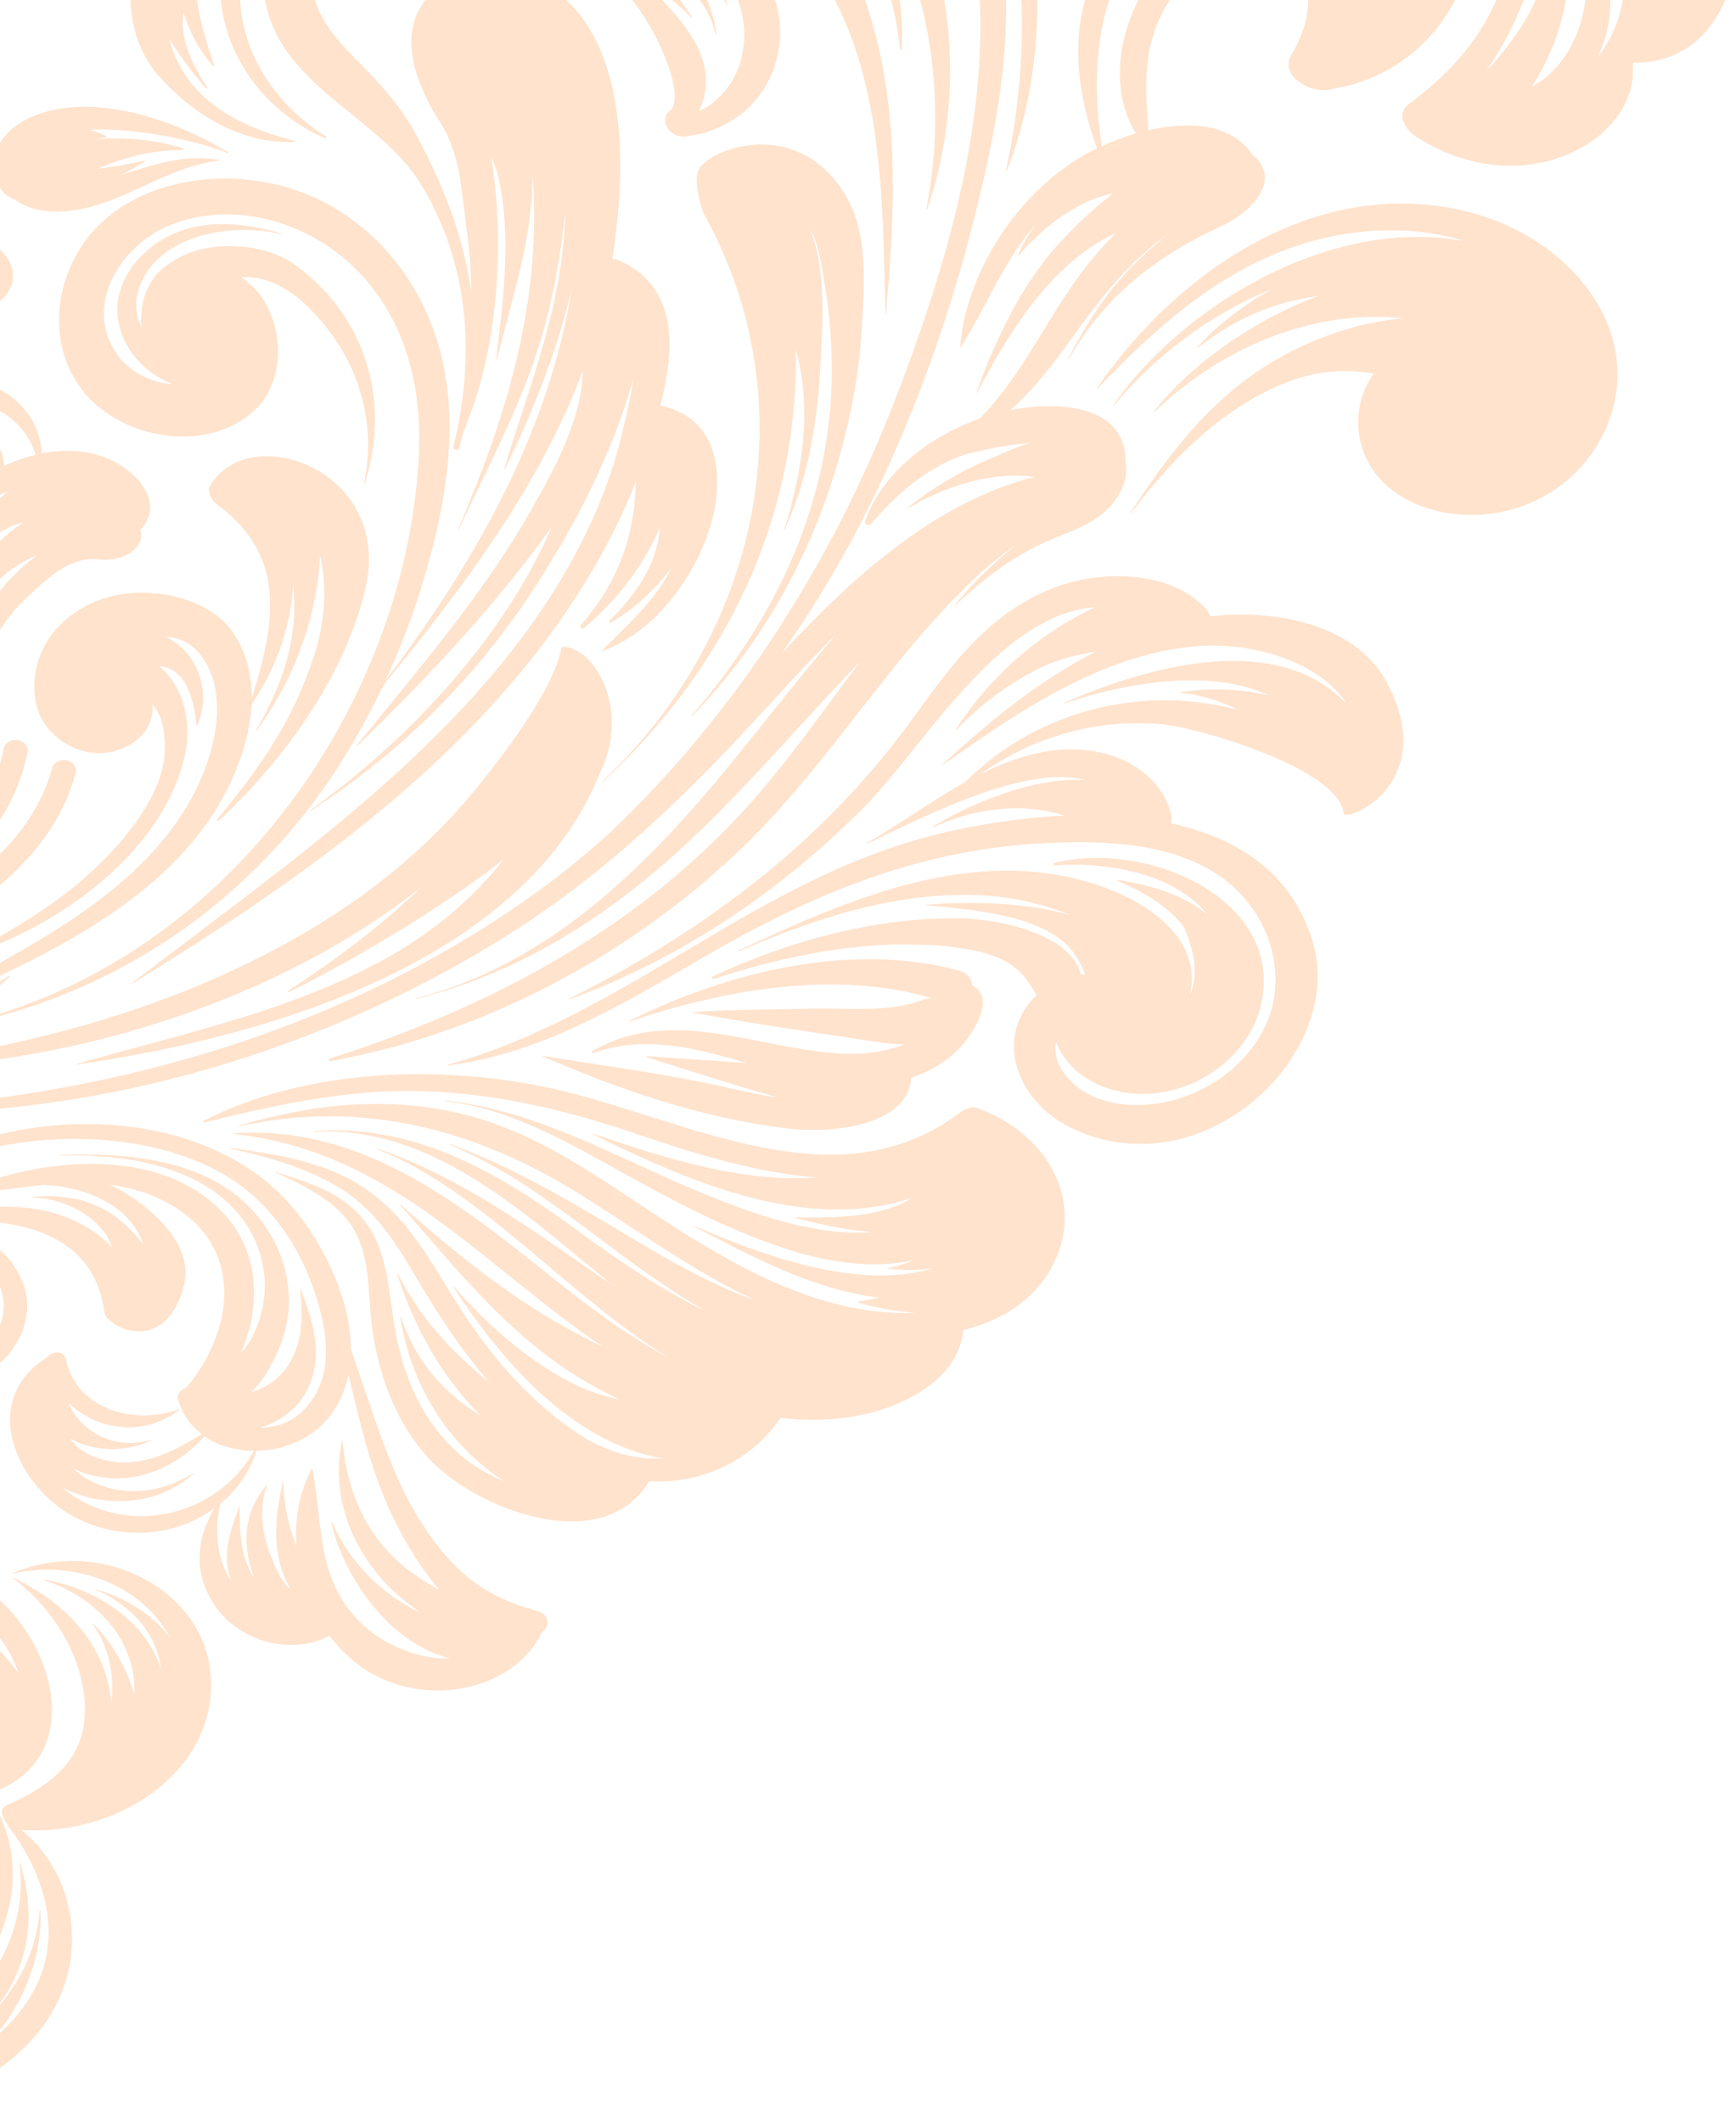 <svg xmlns="http://www.w3.org/2000/svg" width="135" height="165" viewBox="0 0 135 165" fill="none">
  <g clip-path="url(#clip0_807_63768)">
    <path d="M-0.976 123.595C1.419 120.635 -1.302 115.66 -3.395 113.15C-7.351 108.397 -14.298 104.572 -14.524 98.086C-14.524 98.053 -14.586 98.053 -14.586 98.086C-14.705 102.339 -12.442 105.593 -9.433 108.753C-7.37 110.918 -5.063 112.973 -3.596 115.516C-3.145 116.293 -2.769 117.12 -2.505 117.975C-4.862 114.338 -10.969 111.812 -12.191 107.792C-12.198 107.764 -12.26 107.77 -12.254 107.798C-11.872 110.368 -10.499 112.367 -8.894 114.499C-8.041 115.638 -7.057 116.709 -6.292 117.892C-6.192 118.053 -6.091 118.214 -6.004 118.375C-8.279 116.97 -10.235 115.044 -11.182 112.789C-11.194 112.756 -11.251 112.767 -11.245 112.806C-10.843 114.172 -10.317 115.427 -9.621 116.559C-9.79 116.371 -9.966 116.176 -10.123 115.982C-13.502 111.873 -14.154 106.226 -14.668 101.307C-14.668 101.273 -14.73 101.268 -14.73 101.307C-14.994 108.07 -14.379 114.416 -8.862 119.563C-5.947 122.284 -2.248 124.366 0.109 127.542C0.667 128.298 1.125 129.192 1.438 130.124C-0.154 127.853 -2.825 125.832 -4.75 124.489C-4.781 124.466 -4.825 124.5 -4.794 124.527C-2.148 126.993 -0.336 129.314 -0.142 132.073C-0.618 131.102 -1.239 130.18 -1.797 129.419C-4.361 125.921 -8.267 123.417 -10.818 119.913C-10.843 119.885 -10.887 119.913 -10.875 119.941C-9.251 122.989 -7.019 125.666 -5.126 128.575C-4.718 129.203 -4.336 129.841 -3.991 130.496C-4.254 130.185 -4.511 129.886 -4.737 129.602C-6.254 127.687 -7.934 125.899 -9.59 124.078C-9.615 124.055 -9.659 124.083 -9.64 124.111C-8.242 126.06 -7.063 128.142 -5.985 130.247C-5.884 130.435 -5.79 130.641 -5.696 130.857C-7.132 128.942 -8.649 127.065 -9.796 125.016C-12.354 120.424 -13.683 115.493 -14.511 110.452C-14.511 110.418 -14.574 110.429 -14.574 110.457C-14.605 111.49 -14.58 112.517 -14.505 113.533C-14.524 113.522 -14.555 113.533 -14.549 113.556C-14.517 113.683 -14.492 113.811 -14.467 113.939C-14.285 115.999 -13.884 118.02 -13.295 119.997C-12.724 123.578 -12.348 127.193 -12.172 130.796C-11.947 135.477 -11.119 141.341 -15 145.061V154.267C-13.094 154.345 -11.357 152.973 -8.48 150.347C-6.819 148.831 -5.138 147.293 -3.897 145.477C-2.668 143.678 -1.935 141.729 -1.853 139.741C-1.74 139.741 -1.621 139.736 -1.49 139.697C6.309 137.576 4.767 129.336 0.554 124.999C0.071 124.505 -0.436 124.039 -0.969 123.589L-0.976 123.595ZM-6.574 145.133C-6.724 145.327 -6.881 145.516 -7.044 145.705C-6.599 144.955 -6.223 144.2 -5.922 143.539C-4.75 141.002 -4.919 138.448 -6.198 135.977C-6.21 135.949 -6.261 135.971 -6.254 135.999C-5.709 137.942 -6.066 139.864 -6.887 141.657C-5.891 137.92 -6.762 134.183 -10.016 131.485C-10.047 131.457 -10.085 131.496 -10.06 131.524C-8.06 133.795 -7.884 136.343 -8.555 138.836C-8.467 137.415 -8.806 135.977 -9.847 134.505C-9.865 134.478 -9.916 134.494 -9.903 134.528C-9.364 136.327 -9.596 137.981 -10.21 139.564C-9.953 137.365 -10.11 135.077 -10.279 132.917C-10.492 130.263 -10.875 127.637 -11.389 125.033C-10.21 127.565 -8.762 130.013 -7.101 132.362C-5.935 134.011 -4.662 135.716 -4.242 137.659C-3.665 140.341 -4.894 142.962 -6.58 145.139L-6.574 145.133ZM-2.8 135.077C-2.8 135.077 -2.756 135.083 -2.737 135.094C-2.737 135.122 -2.737 135.155 -2.731 135.183C-2.756 135.149 -2.775 135.111 -2.8 135.077Z" fill="#FFDCC0" fill-opacity="0.8"/>
    <path d="M1.012 122.312C0.98 122.323 1.005 122.367 1.037 122.362C6.121 121.235 11.212 123.511 13.205 127.326C11.895 125.599 9.864 124.322 7.481 123.589C7.45 123.578 7.425 123.628 7.456 123.639C10.278 124.849 12.24 127.159 12.516 129.775C11.375 126.199 7.663 123.584 3.457 122.845C3.413 122.839 3.4 122.884 3.438 122.901C7.77 124.294 10.679 127.848 10.434 131.812C9.908 129.741 8.666 127.715 7.281 126.293C7.256 126.271 7.212 126.299 7.231 126.326C8.541 128.237 8.898 130.274 8.66 132.395C8.271 128.159 5.406 124.783 1.055 122.712C1.024 122.695 0.986 122.734 1.018 122.756C4.052 125.011 6.121 128.392 6.535 131.818C7.049 136.099 4.773 138.531 0.541 140.386C-0.224 140.719 0.259 141.407 0.767 142.19C3.758 146.194 5.043 151.219 2.165 155.594C1.407 156.743 0.472 157.743 -0.587 158.609C1.908 155.744 3.306 152.074 3.143 148.531C3.143 148.498 3.08 148.498 3.08 148.531C2.886 151.457 1.576 154.328 -0.625 156.571C2.29 153.195 2.83 148.964 1.582 144.916C1.576 144.889 1.513 144.894 1.519 144.922C2.046 149.081 0.347 153.301 -3.082 156.288C-4.493 157.515 -6.248 158.454 -8.129 159.07C-5.741 157.776 -3.621 155.927 -2.299 154.311C0.805 150.519 2.046 145.511 -0.023 141.157C-0.035 141.13 -0.086 141.13 -0.086 141.163C-0.035 145.549 -0.625 149.842 -3.766 153.462C-5.17 155.078 -6.806 156.538 -8.907 157.46C-10.75 158.27 -12.9 158.637 -14.975 158.642V165C-14.662 165 -14.348 165 -14.166 164.994C-6.9 164.845 1.093 162.074 4.284 156.077C6.654 151.618 5.851 145.727 1.664 142.312C9.826 142.801 17.186 137.182 16.353 129.925C15.619 123.545 7.876 119.475 1.037 122.312H1.012Z" fill="#FFDCC0" fill-opacity="0.8"/>
    <path d="M7.983 35.514C6.46 34.97 4.83 34.948 3.244 35.264C3.087 31.578 -0.411 29.129 -4.468 29.307C-4.637 26.564 -7.201 20.689 -14.122 20.556V23.154C-12.279 23.199 -10.348 23.798 -8.668 25.064C-7.057 26.275 -7.414 28.113 -7.101 29.895C-6.831 31.422 -5.715 31.566 -5.126 31.4C-1.577 30.395 1.877 32.322 2.761 35.376C1.921 35.581 1.093 35.87 0.31 36.231C0.329 35.298 -0.255 34.315 -1.057 33.726C-2.725 32.499 -4.737 32.688 -6.624 33.293C-6.975 32.083 -9.019 27.785 -14.016 27.785C-14.053 27.785 -14.085 27.785 -14.122 27.791V28.957C-14.085 28.957 -14.053 28.951 -14.016 28.951C-11.182 28.951 -8.693 32.105 -8.154 35.059C-8.091 35.403 -7.151 35.803 -6.167 35.292C-4.179 34.254 -0.781 34.443 -0.399 36.58C-1.559 37.186 -2.612 37.919 -3.483 38.69C-5.007 40.04 -6.041 41.589 -6.731 43.255C-6.844 43.221 -6.969 43.194 -7.107 43.188C-10.793 43.016 -13.426 45.548 -13.884 48.685C-14.58 53.46 -9.753 58.813 -14.091 63.016C-14.11 63.038 -14.085 63.077 -14.053 63.055C-11.828 61.65 -10.969 59.535 -10.969 57.158C-10.969 54.943 -12.285 50.179 -11.025 47.48C-11.633 50.867 -10.536 54.726 -10.097 57.952C-10.085 58.03 -9.947 58.069 -9.922 57.974C-9.314 55.337 -8.881 52.566 -7.991 49.956C-8.179 55.515 -7.621 64.849 -14.11 64.971V66.181H-13.897C-6.875 66.181 -6.568 56.858 -6.373 51.517C-6.229 47.586 -5.872 43.566 -2.737 40.512C-1.784 39.584 -0.643 38.768 0.623 38.179C0.128 38.618 -0.342 39.068 -0.819 39.495C-3.991 42.344 -5.69 46.464 -5.909 50.423C-5.909 50.456 -5.859 50.456 -5.847 50.428C-4.612 47.586 -3.734 44.571 -1.22 42.338C-0.286 41.505 0.629 40.895 1.783 40.639C0.466 41.517 -0.687 42.649 -1.665 43.949C-4.982 48.335 -4.906 53.738 -6.317 58.691C-6.33 58.724 -6.267 58.741 -6.254 58.707C-4.624 53.582 -2.957 45.437 2.855 43.21C-0.01 45.32 -1.96 48.324 -3.163 51.711C-5.514 58.297 -5.872 69.424 -13.815 69.424C-13.915 69.424 -14.003 69.413 -14.104 69.413V70.673C-14.053 70.673 -14.003 70.673 -13.953 70.673C-6.662 70.673 -5.132 63.166 -3.433 57.791C-2.229 53.977 -1.245 49.657 1.89 46.664C3.401 45.22 5.325 43.26 7.607 43.504C10.19 43.782 11.369 42.05 10.899 41.217C12.936 39.135 10.635 36.458 8.008 35.52L7.983 35.514Z" fill="#FFDCC0" fill-opacity="0.8"/>
    <path d="M-2.048 24.115C-1.264 24.115 -0.443 23.815 0.115 23.321C0.673 22.827 1.043 22.083 1.012 21.405C0.937 19.939 -0.33 18.696 -2.048 18.696C-2.831 18.696 -3.653 18.995 -4.21 19.49C-4.768 19.984 -5.138 20.728 -5.107 21.405C-5.032 22.871 -3.765 24.115 -2.048 24.115Z" fill="#FFDCC0" fill-opacity="0.8"/>
    <path d="M5.839 -4.325C7.131 -5.786 7.751 -7.468 7.983 -9.223H6.09C5.977 -8.207 5.714 -7.202 5.212 -6.269C3.821 -3.687 1.363 -2.859 -1.602 -2.543C-1.916 -2.532 -2.004 -2.382 -1.985 -2.288C-1.571 0.439 -5.972 7.874 -12.793 7.874C-13.238 7.874 -13.683 7.846 -14.122 7.79V9.845C-13.69 9.884 -13.245 9.906 -12.793 9.906C-3.703 9.906 -0.11 0.772 -1.27 -2.16C1.219 -1.133 4.234 -2.526 5.839 -4.331V-4.325Z" fill="#FFDCC0" fill-opacity="0.8"/>
    <path d="M16.873 63.738C16.817 63.805 16.942 63.899 17.011 63.832C22.227 58.996 26.867 52.427 28.415 45.781C30.609 36.342 19.011 32.549 16.24 37.974C16.227 38.002 16.253 38.03 16.259 38.057C16.246 38.468 16.422 38.879 16.88 39.224C22.704 43.554 21.199 49.113 19.381 54.959C19.375 54.987 19.419 54.993 19.437 54.971C21.35 52.244 22.647 48.813 22.791 45.431C22.848 46.053 22.879 46.675 22.879 47.286C22.879 50.606 21.651 53.854 19.908 56.77C19.889 56.803 19.939 56.825 19.964 56.797C22.647 53.133 24.309 48.896 24.791 44.526C24.835 44.143 24.873 43.688 24.892 43.199C24.992 43.654 25.067 44.065 25.105 44.371C25.393 46.625 25.117 48.907 24.396 51.078C22.823 55.831 20.578 59.285 16.873 63.732V63.738Z" fill="#FFDCC0" fill-opacity="0.8"/>
    <path d="M26.321 59.601C26.898 58.707 27.437 57.797 27.957 56.875C27.97 56.864 27.976 56.847 27.989 56.836C27.976 56.847 27.97 56.858 27.957 56.869C30.528 52.322 32.409 47.463 33.663 42.505C35.148 36.63 35.757 30.317 33.293 24.581C31.236 19.801 27.099 15.631 21.35 14.32C16.052 13.115 9.927 14.403 6.755 18.568C4.109 22.038 3.708 27.113 6.585 30.573C9.563 34.154 16.096 35.331 19.788 31.916C22.685 29.234 22.008 23.587 18.748 21.577C19.187 21.516 19.726 21.55 20.397 21.716C22.748 22.31 24.635 24.387 25.895 26.142C28.271 29.445 29.167 33.726 28.308 37.558C28.302 37.591 28.359 37.608 28.371 37.574C30.352 31.433 28.622 24.615 22.804 20.495C20.535 18.89 15.293 18.235 12.322 21.194C11.507 22.005 10.999 23.349 10.999 24.576C10.955 24.87 10.955 25.164 10.999 25.459C10.535 24.515 10.472 23.399 10.817 22.405C12.196 18.379 17.707 17.269 21.801 18.185C21.839 18.196 21.857 18.14 21.82 18.129C18.754 17.274 15.463 16.952 12.648 18.612C10.547 19.851 9.055 21.977 9.131 24.248C9.2 26.558 10.823 28.807 13.212 29.773C13.293 29.806 13.381 29.834 13.469 29.862C11.758 29.812 10.071 28.873 9.168 27.646C6.291 23.726 9.513 18.585 14.065 17.202C19.525 15.542 25.305 17.99 28.578 21.905C31.926 25.908 32.841 30.939 32.553 35.809C31.443 54.604 17.826 75.154 -3.872 79.863C-3.91 79.874 -3.897 79.924 -3.853 79.918C9.306 77.403 19.676 69.896 26.334 59.596L26.321 59.601Z" fill="#FFDCC0" fill-opacity="0.8"/>
    <path d="M34.829 82.805C34.791 82.817 34.804 82.867 34.847 82.861C42.427 81.878 48.828 77.83 55.116 74.21C62.953 69.696 71.065 66.198 80.557 65.615C85.09 65.337 90.319 65.393 94.231 67.725C97.911 69.918 99.798 74.094 99.014 77.941C98.293 81.495 95.083 84.555 91.196 85.571C88.482 86.281 85.121 86.048 83.203 84.005C82.344 83.094 81.93 82.15 82.131 81.045C83.234 83.916 86.701 85.51 90.231 84.971C94.093 84.382 97.29 81.528 98.067 78.141C99.911 70.146 89.597 65.326 82.012 67.086C81.886 67.114 81.905 67.297 82.043 67.292C86.431 67.014 91.391 68.03 93.873 71.101C92.011 69.574 89.422 68.808 86.864 68.424C86.833 68.424 86.808 68.458 86.839 68.474C88.889 69.346 90.826 70.451 92.086 72.117C92.751 73.722 93.215 75.526 92.644 77.114C92.6 77.192 92.563 77.27 92.513 77.353C92.582 77.12 92.632 76.886 92.657 76.648C93.052 72.933 89.434 70.307 85.93 69.03C76.062 65.431 66.012 69.907 57.354 73.96C57.317 73.977 57.354 74.021 57.386 74.01C63.624 71.301 70.639 68.985 77.692 69.74C79.291 69.912 81.385 70.412 83.309 71.184C79.673 70.14 75.454 70.09 72.062 70.357C72.025 70.357 72.025 70.407 72.062 70.407C75.498 70.734 80.695 71.106 83.109 73.633C83.711 74.266 84.062 75.015 84.406 75.743C84.287 75.754 84.168 75.77 84.049 75.787C83.322 72.7 77.792 71.456 74.658 71.417C67.975 71.334 61.266 73.2 55.417 75.942C55.304 75.998 55.38 76.176 55.505 76.131C60.545 74.488 66 73.294 71.404 73.466C73.241 73.522 75.147 73.671 76.896 74.216C78.921 74.843 79.748 75.881 80.614 77.392C80.494 77.503 80.369 77.614 80.263 77.736C77.322 81.095 79.291 85.732 83.209 87.669C93.34 92.689 104.732 82.128 102.073 73.216C100.475 67.864 96.199 65.143 91.052 64.027C91.127 63.777 91.14 63.505 91.052 63.199C89.949 59.468 85.761 57.797 81.66 58.391C79.761 58.669 77.968 59.34 76.244 60.206C80.212 57.364 85.253 55.831 90.431 56.336C93.246 56.608 104.048 59.746 104.487 63.238C104.587 64.043 112.098 60.951 107.804 52.999C106.011 49.684 102.08 48.157 98.074 47.852C96.719 47.747 95.403 47.78 94.118 47.919C94.055 47.724 93.942 47.53 93.767 47.336C91.108 44.437 85.955 44.298 82.3 45.587C77.147 47.402 74.043 51.611 71.191 55.587C64.37 65.109 55.298 72.144 44.251 77.669C44.226 77.686 44.245 77.73 44.276 77.719C53.173 74.482 60.928 69.102 67.254 62.716C71.749 58.18 77.661 47.752 85.153 47.225C80.645 49.307 76.739 52.916 74.344 56.725C74.325 56.753 74.369 56.786 74.394 56.758C76.181 54.832 78.375 53.194 80.827 51.978C82.244 51.273 83.717 50.911 85.234 50.662C80.764 52.927 76.808 56.22 73.354 59.39C73.322 59.418 73.366 59.451 73.398 59.429C79.034 55.465 85.692 50.823 93.121 50.251C97.641 49.907 102.744 51.589 104.732 54.748C99.465 49.163 89.798 51.583 82.789 54.637C82.758 54.648 82.783 54.698 82.814 54.687C87.359 53.133 94.187 51.917 98.657 54.082C96.431 53.555 94.03 53.493 91.829 53.821C91.804 53.821 91.798 53.865 91.829 53.871C93.56 54.082 94.983 54.543 96.262 55.193C94.268 54.682 92.193 54.426 90.118 54.465C84.269 54.582 78.864 56.98 75.065 60.823C72.394 62.311 69.88 64.154 67.398 65.565C67.367 65.581 67.398 65.631 67.429 65.615C70.815 64.049 79.592 59.307 84.406 60.678C80.394 60.345 75.072 62.688 72.589 64.271C72.558 64.293 72.589 64.338 72.62 64.321C75.322 63.061 78.551 62.489 81.56 63.111C81.98 63.199 82.388 63.31 82.789 63.427C79.353 63.577 75.937 64.132 72.959 64.86C58.709 68.341 48.841 78.891 34.829 82.805ZM90.481 48.613C90.481 48.613 90.481 48.585 90.481 48.574C90.5 48.585 90.513 48.591 90.532 48.602C90.513 48.602 90.494 48.613 90.481 48.618V48.613Z" fill="#FFDCC0" fill-opacity="0.8"/>
    <path d="M113.622 16.341C101.685 13.693 91.064 21.772 85.309 30.173C85.29 30.195 85.334 30.228 85.353 30.206C89.804 25.598 94.795 20.95 101.434 18.929C105.471 17.696 109.979 17.513 113.904 18.762C103.377 16.763 91.804 23.965 86.582 31.494C86.563 31.528 86.613 31.55 86.638 31.522C89.604 27.896 93.992 24.47 98.933 22.471C96.65 23.737 94.638 25.303 93.102 27.002C93.077 27.03 93.115 27.063 93.146 27.041C95.842 24.931 98.933 23.488 102.462 23.032C97.227 25.003 92.469 28.501 89.748 31.988C89.729 32.011 89.773 32.044 89.792 32.022C94.481 27.491 101.359 24.165 108.474 24.698C108.675 24.715 108.882 24.731 109.083 24.759C105.885 25.031 102.657 26.142 100.136 27.474C94.525 30.439 91.159 34.948 87.93 39.829C87.911 39.862 87.961 39.884 87.986 39.856C90.958 35.925 94.914 31.789 99.885 29.806C102.412 28.796 104.656 28.663 106.832 29.051C105.446 30.95 105.252 33.521 106.23 35.62C107.785 38.968 112.017 40.451 115.891 39.956C119.935 39.44 123.163 36.947 124.725 33.66C128.367 26.019 122.148 18.235 113.622 16.341Z" fill="#FFDCC0" fill-opacity="0.8"/>
    <path d="M75.943 76.864C75.83 76.759 75.717 76.681 75.617 76.62C75.567 76.131 75.26 75.671 74.582 75.487C66.163 73.177 56.383 75.654 48.966 79.385C48.941 79.402 48.96 79.446 48.991 79.435C56.126 77.009 64.965 75.387 72.438 77.63C72.2 77.63 71.956 77.675 71.724 77.764C69.241 78.763 65.749 78.38 63.059 78.441C60.006 78.513 56.959 78.519 53.906 78.697C53.875 78.697 53.862 78.741 53.9 78.747C58.602 79.646 63.385 80.29 68.131 81.023C68.783 81.123 69.555 81.218 70.307 81.229C68.696 81.878 66.852 82.045 65.091 81.917C58.627 81.462 52.138 78.219 46.07 81.739C45.988 81.784 46.038 81.917 46.139 81.884C50.239 80.468 54.151 81.523 58.088 82.678C55.511 82.484 52.928 82.317 50.352 82.139C50.282 82.139 50.276 82.222 50.339 82.239C53.48 83.216 56.608 84.238 59.781 85.149C60.019 85.215 60.257 85.287 60.495 85.36C58.746 85.11 56.978 84.66 55.317 84.31C50.991 83.4 46.59 82.839 42.226 82.111C42.195 82.111 42.17 82.145 42.201 82.161C48.214 84.749 54.458 86.92 61.129 87.753C64.42 88.164 70.438 87.697 70.859 83.916C70.859 83.883 70.859 83.849 70.859 83.816C72.244 83.355 73.504 82.639 74.513 81.623C75.404 80.729 77.31 78.08 75.955 76.853L75.943 76.864ZM67.774 84.488C67.774 84.488 67.774 84.438 67.774 84.41C67.805 84.41 67.83 84.405 67.862 84.405C67.837 84.432 67.805 84.46 67.774 84.488ZM73.523 78.036C73.523 78.036 73.479 77.986 73.454 77.964C73.485 77.975 73.517 77.986 73.548 77.991C73.542 78.002 73.529 78.019 73.523 78.03V78.036Z" fill="#FFDCC0" fill-opacity="0.8"/>
    <path d="M85.491 -2.854C83.065 1.821 83.61 6.774 85.297 11.543C84.701 11.832 84.15 12.138 83.66 12.449C78.676 15.608 75.059 21.61 74.67 26.996C74.67 27.024 74.714 27.03 74.727 27.007C76.752 23.759 78.062 20.289 80.588 17.374C80.037 18.123 79.554 18.928 79.178 19.822C79.165 19.856 79.216 19.867 79.234 19.845C80.657 18.201 82.425 16.691 84.507 15.708C85.203 15.38 85.886 15.18 86.569 15.047C85.115 16.13 83.817 17.39 82.751 18.512C79.485 21.932 77.485 26.285 75.93 30.5C75.918 30.528 75.968 30.544 75.987 30.522C78.275 26.252 81.259 21.133 85.93 18.551C86.218 18.395 86.501 18.251 86.795 18.112C85.454 19.428 84.256 20.905 83.165 22.515C80.889 25.863 79.103 29.6 76.194 32.543C72.169 33.976 68.564 36.852 67.272 40.544C67.178 40.817 67.586 40.922 67.755 40.728C69.692 38.479 71.799 36.569 74.783 35.431C75.278 35.242 77.836 34.637 80.043 34.453C78.984 34.798 77.955 35.264 76.952 35.692C74.57 36.702 72.583 37.901 70.62 39.456C70.595 39.478 70.626 39.517 70.658 39.501C72.808 38.235 75.322 37.269 77.912 37.041C78.808 36.963 79.629 36.946 80.438 37.102C72.934 38.934 66.508 44.776 61.781 49.762C61.429 50.128 61.085 50.5 60.74 50.872C62.733 48.063 64.558 45.125 66.2 42.072C70.514 34.031 73.629 25.519 75.799 16.835C77.968 8.173 79.667 -1.216 76.507 -9.867C76.495 -9.912 76.469 -9.95 76.457 -9.995H74.05C75.341 -6.969 75.993 -3.732 76.175 -0.467C76.752 10.111 73.442 21.172 69.598 31.111C64.896 43.271 57.461 55.309 47.305 64.87C45.612 66.397 43.831 67.869 41.919 69.251C28.284 79.129 11.758 84.487 -5.54 85.975C-5.508 86.164 -5.508 86.353 -5.527 86.547C10.479 86.137 26.428 80.928 39.393 72.777C47.323 67.791 53.599 61.622 59.68 54.965C61.417 53.06 63.179 51.133 65.059 49.312C61.944 52.893 59.103 56.653 56.082 60.295C50.032 67.574 42.527 75.026 32.384 77.624C32.346 77.636 32.358 77.686 32.402 77.68C41.838 75.248 49.142 69.934 55.58 63.493C59.122 59.951 62.389 56.197 65.818 52.571C66.175 52.199 66.526 51.822 66.89 51.45C64.132 55.12 61.523 58.879 58.452 62.355C49.963 71.95 38.452 78.241 25.638 82.322C25.494 82.366 25.55 82.55 25.701 82.522C37.782 80.356 48.991 74.199 57.361 66.269C61.962 61.905 65.548 56.858 69.442 52.005C71.611 49.306 73.905 46.675 76.538 44.309C77.335 43.598 78.168 42.96 79.027 42.366C77.272 43.765 75.698 45.286 74.307 46.991C74.288 47.013 74.332 47.047 74.35 47.024C76.219 45.264 78.281 43.637 80.67 42.449C82.187 41.688 83.918 41.222 85.309 40.278C86.795 39.267 87.861 37.502 87.522 35.914C87.61 31.549 82.407 31.139 78.576 31.888C80.369 30.306 81.842 28.407 83.215 26.485C85.454 23.348 87.748 20.366 90.883 18.173C90.087 18.817 89.309 19.473 88.576 20.183C86.2 22.471 84.501 25.081 83.077 27.912C83.059 27.946 83.115 27.974 83.134 27.94C85.673 23.315 89.735 19.989 94.839 17.662C97.409 16.491 99.754 13.953 97.378 12.01C95.729 9.595 92.463 9.395 89.315 10.128C88.977 6.146 88.82 2.493 91.742 -1.027C93.51 -3.16 97.071 -5.619 100.017 -3.382C102.657 -1.377 101.804 1.954 100.412 4.292C99.422 5.963 102.149 7.429 103.622 6.913C112.148 5.53 116.242 -3.137 114.242 -9.995H94.732C90.588 -9.034 87.309 -6.302 85.522 -2.849L85.491 -2.854ZM92.218 -5.808C94.099 -6.641 96.143 -6.852 98.017 -6.408C96.701 -6.469 95.334 -6.202 94.055 -5.592C88.419 -2.904 85.153 5.186 88.331 10.377C87.403 10.649 86.501 10.988 85.673 11.366C84.676 4.775 85.171 -4.687 93.541 -7.407C94.732 -7.796 95.93 -7.935 97.071 -7.879C95.315 -7.53 93.641 -6.819 92.193 -5.858C92.162 -5.836 92.193 -5.792 92.224 -5.808H92.218Z" fill="#FFDCC0" fill-opacity="0.8"/>
    <path d="M78.219 13.287C78.212 13.321 78.269 13.337 78.281 13.304C81.09 6.219 81.341 -2.004 79.466 -10H77.554C80.701 -1.549 79.272 8.49 78.225 13.287H78.219Z" fill="#FFDCC0" fill-opacity="0.8"/>
    <path d="M128.11 -7.735C127.508 -8.567 126.812 -9.334 126.029 -10H124.455C124.624 -9.6 124.687 -9.234 125 -8.767C124.543 -9.217 124.029 -9.622 123.483 -10H122.242C125.533 -6.741 127.351 -2.41 125.652 1.977C125.308 2.865 124.825 3.698 124.236 4.464C126.298 0.122 125.025 -4.459 121.596 -7.934C121.571 -7.957 121.527 -7.929 121.546 -7.901C124.305 -4.303 124.355 3.854 119.101 6.763C122.16 2.116 122.555 -3.437 121.333 -5.464C121.308 -5.508 121.233 -5.514 121.22 -5.464C120.468 -2.598 119.747 0.011 117.979 2.554C117.27 3.57 116.512 4.598 115.584 5.475C117.208 3.243 118.361 0.539 119.026 -1.444C119.96 -4.236 120.211 -7.168 119.653 -10H117.27C118.211 -5.63 118.11 1.827 109.584 8.068C108.431 8.912 109.396 10.167 110.167 10.661C118.549 16.003 127.483 10.8 126.969 5.042C126.969 4.975 127.032 4.92 127.063 4.859C127.17 4.875 127.289 4.881 127.414 4.875C134.743 4.642 136.655 -4.703 133.614 -10H127.126C127.539 -9.284 127.872 -8.529 128.104 -7.735H128.11Z" fill="#FFDCC0" fill-opacity="0.8"/>
    <path d="M15.839 87.192C15.782 87.22 15.82 87.303 15.883 87.286C21.494 85.932 26.923 84.699 32.791 84.86C38.766 85.021 44.189 86.381 49.725 88.258C53.819 89.646 58.771 91.223 63.567 91.573C57.743 92.006 51.543 90.024 46.151 88.169C46.12 88.158 46.101 88.203 46.126 88.219C53.455 91.851 62.683 95.893 70.877 93.178C70.57 93.383 70.238 93.578 69.849 93.727C67.354 94.727 64.564 94.688 61.874 94.677C61.843 94.677 61.837 94.721 61.868 94.727C63.799 95.21 65.799 95.682 67.805 95.81C66.959 95.887 66.113 95.887 65.31 95.815C61.022 95.415 56.796 93.744 52.966 92.084C46.966 89.485 41.368 86.32 34.615 85.587C34.578 85.587 34.578 85.637 34.615 85.643C39.832 86.237 44.364 88.969 48.728 91.373C52.891 93.666 57.154 95.926 61.824 97.337C64.74 98.219 68.025 98.664 71.04 98.014C70.439 98.264 69.793 98.469 69.091 98.608C69.066 98.608 69.059 98.653 69.091 98.658C70.257 98.819 71.46 98.802 72.626 98.608C66.771 100.446 59.072 97.537 54.063 95.371C54.025 95.354 53.994 95.399 54.032 95.421C58.464 97.714 63.291 100.329 68.401 100.918C67.843 101.018 67.285 101.118 66.727 101.246C66.696 101.251 66.696 101.29 66.727 101.301C68.025 101.684 69.567 101.973 71.172 102.095C64.407 102.378 58.113 98.997 52.784 95.638C47.756 92.472 42.778 88.519 36.791 86.853C30.685 85.16 24.591 85.76 18.616 87.531C18.578 87.542 18.591 87.592 18.635 87.586C28.334 85.448 37.161 87.925 45.098 92.878C49.555 95.66 53.881 98.858 58.721 101.123C55.775 100.063 53.029 98.58 50.395 97.031C45.361 94.066 40.596 91.012 34.973 88.963C34.941 88.952 34.916 89.002 34.948 89.013C41.236 91.623 46.095 96.221 51.568 99.891C52.571 100.563 53.674 101.268 54.853 101.945C51.267 100.229 47.944 97.903 45.173 95.882C39.098 91.445 32.616 87.386 24.384 87.953C24.346 87.953 24.346 88.008 24.384 88.008C33.612 87.542 40.546 94.199 47.631 99.93C47.11 99.585 46.596 99.241 46.088 98.891C40.759 95.221 35.706 91.523 29.355 89.319C29.324 89.308 29.299 89.358 29.33 89.369C37.662 92.695 44.157 100.829 51.994 105.571C48.728 103.85 45.8 101.623 42.972 99.369C36.001 93.816 28.221 87.42 18.159 88.141C18.121 88.141 18.121 88.192 18.159 88.192C30.49 89.474 37.681 98.591 46.947 104.771C46.327 104.466 45.718 104.155 45.104 103.839C39.938 101.151 35.399 97.448 31.18 93.705C31.149 93.677 31.111 93.716 31.136 93.744C35.612 98.786 39.876 104.338 46.145 107.786C46.715 108.103 47.424 108.469 48.22 108.853C46.766 108.542 45.349 108.047 44.007 107.315C40.634 105.471 37.75 102.839 35.318 100.091C35.293 100.063 35.249 100.096 35.267 100.124C38.835 105.515 44.226 112.151 51.574 113.433C49.511 113.506 47.38 112.984 45.486 111.823C41.48 109.369 38.252 105.56 35.857 101.856C33.876 98.791 32.246 95.465 29.236 93.044C26.045 90.485 22.071 89.852 17.964 89.274C17.927 89.274 17.908 89.319 17.945 89.33C20.785 89.946 23.726 90.801 26.177 92.239C28.91 93.844 30.528 96.237 32.008 98.752C33.807 101.823 35.681 104.771 38.026 107.476C35.054 105.105 32.553 102.306 30.935 99.041C30.923 99.013 30.866 99.036 30.879 99.063C32.208 103.206 34.315 107.02 37.38 110.102C34.515 108.342 32.321 105.876 31.192 102.401C31.186 102.373 31.123 102.378 31.13 102.406C31.863 107.403 34.672 112.29 39.23 115.205C38.057 114.711 37.01 114.111 36.258 113.522C32.772 110.807 31.23 106.726 30.616 102.767C30.189 100.013 30.102 97.076 28.177 94.738C26.515 92.728 24.027 91.967 21.494 91.151C21.462 91.14 21.437 91.19 21.469 91.201C23.751 92.239 26.265 93.483 27.5 95.576C28.791 97.77 28.603 100.44 28.892 102.839C29.349 106.609 30.591 110.402 33.324 113.395C36.91 117.315 46.759 121.201 50.452 115.26C50.464 115.238 50.471 115.216 50.483 115.194C50.847 115.216 51.217 115.227 51.599 115.21C55.367 115.066 58.633 113.239 60.583 110.43C60.621 110.374 60.652 110.318 60.671 110.268C62.251 110.452 63.849 110.474 65.448 110.291C69.642 109.797 74.495 107.575 74.915 103.444C77.955 102.684 80.582 101.046 81.968 98.203C84.356 93.294 81.391 88.108 76.006 86.181C75.717 86.082 75.473 86.104 75.285 86.204C75.115 86.237 74.952 86.304 74.789 86.426C65.116 93.833 53.492 87.053 43.186 84.71C34.415 82.717 23.776 83.078 15.807 87.181L15.839 87.192ZM47.988 114.916C48.019 114.872 48.038 114.827 48.063 114.783C48.069 114.783 48.082 114.783 48.088 114.788C48.051 114.827 48.019 114.872 47.982 114.91L47.988 114.916Z" fill="#FFDCC0" fill-opacity="0.8"/>
    <path d="M1.727 99.635C-0.336 94.694 -6.637 94.494 -10.756 97.442C-10.781 97.464 -10.749 97.503 -10.718 97.486C-6.969 95.388 -0.725 96.382 0.209 100.774C0.611 102.673 -0.493 104.721 -2.524 105.51C-3.853 106.026 -5.54 105.982 -6.612 104.971C-6.975 104.621 -7.207 104.238 -7.32 103.822C-7.22 103.977 -7.107 104.122 -6.988 104.249C-5.79 105.493 -3.552 105.999 -2.016 104.966C-0.449 103.911 -0.066 101.829 -0.8 100.279C-1.59 98.614 -3.295 97.836 -5.239 97.681C-5.276 97.681 -5.276 97.731 -5.239 97.736C-2.267 98.008 -0.28 101.107 -1.941 103.439C-2.511 104.238 -3.577 104.56 -4.511 104.333C-4.142 104.333 -3.734 104.249 -3.308 104.038C-1.302 103.05 -1.803 100.59 -3.69 99.83C-4.135 99.652 -4.555 99.546 -4.957 99.496C-5.345 98.658 -6.129 97.914 -7.019 97.503C-8.123 96.992 -9.339 97.198 -10.461 97.52C-10.492 97.531 -10.492 97.575 -10.455 97.575C-8.793 97.536 -7.577 98.558 -6.906 99.774C-9.615 100.985 -10.21 105.488 -6.599 107.065C-1.389 109.347 3.538 103.972 1.733 99.635H1.727Z" fill="#FFDCC0" fill-opacity="0.8"/>
    <path d="M-5.872 90.396C-5.778 90.54 -5.703 90.69 -5.646 90.851C1.325 87.825 10.754 87.714 16.999 91.106C21.074 93.322 23.506 97.198 24.697 101.207C25.418 103.628 25.832 106.487 24.334 108.764C23.262 110.391 21.757 111.057 20.234 111.012C21.814 110.574 23.168 109.508 23.864 108.142C25.205 105.521 24.378 102.834 23.381 100.252C23.368 100.224 23.312 100.224 23.318 100.257C23.588 102.262 23.563 104.477 22.353 106.259C21.632 107.32 20.704 107.892 19.594 108.247C20.541 107.253 21.237 105.954 21.682 104.916C22.823 102.25 22.71 99.302 21.406 96.698C18.372 90.623 11.457 89.546 4.686 89.829C4.648 89.829 4.648 89.885 4.686 89.885C10.729 89.641 17.707 91.184 19.97 96.792C20.936 99.191 20.767 101.817 19.538 104.116C19.318 104.521 19.036 104.888 18.729 105.232C20.509 101.118 20.183 96.354 16.127 93.205C10.83 89.097 2.222 90.268 -3.565 92.867C-3.59 92.878 -3.577 92.917 -3.552 92.917C-1.245 92.772 1.1 92.378 3.426 92.156C6.215 92.272 9.087 93.35 10.51 95.482C10.786 95.893 10.993 96.343 11.131 96.803C10.541 95.948 9.77 95.182 8.917 94.571C7.068 93.239 4.911 92.889 2.592 93.061C2.554 93.061 2.548 93.117 2.592 93.117C4.673 93.2 6.855 94.21 8.052 95.743C8.372 96.148 8.579 96.57 8.723 97.003C7.714 95.948 6.403 95.104 4.936 94.577C0.661 93.039 -3.872 94.238 -8.085 95.288C-8.123 95.299 -8.11 95.349 -8.066 95.343C-1.339 94.349 7.131 94.543 8.115 102.034C8.272 103.222 12.842 105.543 14.297 99.996C15.344 96.015 9.858 92.65 8.554 92.15C10.184 92.356 11.783 92.817 13.319 93.711C19.099 97.064 18.146 103.633 14.46 107.936C14.46 107.936 14.46 107.942 14.46 107.947C14.046 108.058 13.72 108.408 13.858 108.88C14.184 110.013 14.842 110.885 15.682 111.523C13.525 112.911 10.899 114.205 8.178 113.556C6.817 113.233 5.965 112.628 5.444 111.862C7.212 112.873 9.588 113.011 11.801 112.023C11.833 112.006 11.814 111.962 11.776 111.973C8.924 112.823 6.278 111.362 5.331 109.113C7.507 111.201 11.156 111.812 13.945 109.641C13.964 109.624 13.945 109.585 13.914 109.597C10.14 110.946 5.852 109.38 5.112 105.682C4.974 104.993 4.009 105.066 3.683 105.549C-1.922 108.958 1.419 116.337 6.798 118.447C10.359 119.841 14.046 119.214 16.679 117.298C15.124 119.835 15.036 122.784 17.011 125.277C18.93 127.698 22.685 128.731 25.625 127.215C26.365 128.187 27.243 129.058 28.271 129.752C32.816 132.828 39.825 131.701 42.17 126.909C42.17 126.909 42.17 126.909 42.17 126.904C42.797 126.482 42.703 125.521 41.844 125.299C38.227 124.344 35.995 122.778 33.876 120.013C32.039 117.614 30.797 114.883 29.782 112.14C28.892 109.741 28.127 107.331 27.293 104.949C27.287 101.162 25.293 97.07 23.099 94.299C16.792 86.326 3.237 85.632 -5.878 90.401L-5.872 90.396ZM8.604 117.609C7.106 117.237 5.82 116.543 4.817 115.66C7.914 117.298 12.215 117.176 15.03 114.616C15.055 114.594 15.024 114.555 14.992 114.577C12.736 116.021 9.72 116.482 7.2 115.243C6.592 114.944 6.103 114.594 5.714 114.2C6.059 114.377 6.429 114.533 6.824 114.649C10.341 115.665 13.751 114.139 15.895 111.707C16.98 112.451 18.34 112.811 19.738 112.823C17.757 116.476 13.168 118.747 8.604 117.614V117.609ZM27.105 106.931C27.964 110.524 28.779 114.127 30.34 117.537C31.08 119.147 32.415 121.607 34.177 123.645C33.412 123.234 32.678 122.778 32.014 122.29C28.509 119.736 26.961 115.971 26.641 112.051C26.641 112.023 26.591 112.012 26.584 112.045C25.794 115.971 27.036 119.88 29.863 122.995C30.503 123.7 31.525 124.6 32.716 125.416C29.55 123.978 27.017 121.218 25.82 118.353C25.807 118.32 25.751 118.331 25.757 118.37C26.641 122.401 30.102 127.759 35.023 128.981C32.559 129.03 29.945 127.992 28.158 126.299C24.547 122.884 25.13 118.531 24.309 114.3C24.302 114.255 24.221 114.25 24.202 114.288C23.268 116.087 22.904 118.181 23.049 120.274C22.453 118.658 22.052 116.993 22.039 115.282C22.039 115.255 21.983 115.243 21.977 115.277C21.513 117.564 21.162 119.946 21.958 122.217C22.102 122.634 22.321 123.139 22.616 123.6C22.428 123.456 22.252 123.284 22.096 123.073C21.619 122.417 21.306 121.634 21.024 120.896C20.384 119.219 20.108 117.237 20.76 115.538C20.773 115.504 20.723 115.493 20.704 115.516C18.942 117.659 18.829 119.974 19.682 122.495C19.707 122.562 19.732 122.634 19.757 122.706C18.704 121.124 18.604 118.941 18.641 117.215C18.641 117.181 18.591 117.176 18.578 117.209C17.952 118.997 17.318 120.591 17.82 122.473C17.864 122.651 17.92 122.823 17.983 122.995C16.911 121.329 16.616 119.075 17.143 116.948C18.434 115.876 19.425 114.466 19.939 112.834C22.058 112.789 24.221 111.918 25.55 110.252C26.352 109.247 26.848 108.125 27.092 106.937L27.105 106.931Z" fill="#FFDCC0" fill-opacity="0.8"/>
    <path d="M17.707 -4.737C15.67 1.199 19.005 8.029 25.255 10.744C25.356 10.788 25.437 10.666 25.343 10.611C19.995 7.257 17.118 1.027 19.55 -4.559C20.641 -7.063 22.478 -8.845 24.735 -9.995H21.274C19.638 -8.462 18.372 -6.663 17.707 -4.731V-4.737Z" fill="#FFDCC0" fill-opacity="0.8"/>
    <path d="M16.447 -9.223H14.058C13.632 -7.735 13.45 -6.141 13.657 -4.492C9.093 -4.248 9.407 2.554 12.259 5.814C14.829 8.751 18.704 11.294 22.973 11.022C23.005 11.022 23.017 10.977 22.98 10.966C18.14 9.789 14.265 7.424 13.162 3.004C14.234 4.764 15.525 6.347 16.046 6.874C16.09 6.919 16.171 6.863 16.14 6.813C15.224 5.442 14.403 3.915 14.24 2.304C14.196 1.855 14.221 1.41 14.271 0.972C14.742 2.504 15.488 3.926 16.572 5.131C16.616 5.175 16.685 5.125 16.673 5.081C14.66 -0.427 14.735 -4.109 16.303 -8.828C16.347 -8.962 16.397 -9.089 16.447 -9.217V-9.223Z" fill="#FFDCC0" fill-opacity="0.8"/>
    <path d="M7.764 46.647C4.316 47.908 2.147 51.045 2.774 54.576C3.332 57.73 7.457 59.901 10.529 57.636C11.532 56.897 11.939 55.809 11.858 54.754C12.635 55.709 12.836 57.003 12.83 58.152C12.811 60.684 11.344 63.044 9.714 65.054C6.742 68.719 2.711 71.412 -1.615 73.705C-1.753 73.777 -1.659 73.999 -1.502 73.944C5.444 71.506 12.541 65.898 14.265 59.229C14.924 56.681 14.579 53.699 12.378 51.794C14.604 51.972 15.13 54.76 15.275 56.431C15.275 56.459 15.319 56.464 15.331 56.436C16.315 54.221 15.713 51.422 13.563 49.901C13.344 49.746 13.112 49.618 12.867 49.507C13.845 49.562 14.773 49.945 15.482 50.8C18.058 53.888 16.597 58.985 14.892 62.083C10.986 69.18 2.999 73.283 -4.336 77.225C-4.693 77.419 -4.38 77.886 -4.01 77.719C4.748 73.838 14.021 69.246 17.952 60.817C19.582 57.319 20.453 52.838 18.246 49.362C16.359 46.386 11.331 45.342 7.751 46.647H7.764Z" fill="#FFDCC0" fill-opacity="0.8"/>
    <path d="M17.751 11.916C17.782 11.933 17.814 11.888 17.782 11.871C13.764 9.401 7.124 6.969 2.322 9.151C0.742 9.867 -0.581 11.294 -0.53 12.938C-0.493 14.043 0.097 15.209 1.2 15.536C2.285 16.425 4.121 16.58 5.632 16.375C9.732 15.814 12.855 12.999 17.03 12.488C17.061 12.488 17.061 12.438 17.03 12.432C14.409 11.999 12.284 12.704 9.795 13.476C9.67 13.515 9.544 13.554 9.425 13.593C10.046 13.293 10.648 12.96 11.243 12.582C11.294 12.549 11.268 12.471 11.2 12.488C10.027 12.771 8.811 12.988 7.588 13.126C9.626 12.255 11.714 11.672 14.19 11.666C14.29 11.666 14.309 11.538 14.215 11.511C12.008 10.872 9.62 10.594 7.319 10.855C7.588 10.789 7.877 10.739 8.19 10.706C8.272 10.694 8.322 10.6 8.234 10.561C7.833 10.367 7.394 10.217 6.943 10.1C10.71 9.873 15.814 11.105 17.751 11.916Z" fill="#FFDCC0" fill-opacity="0.8"/>
    <path d="M0.717 75.987C0.767 75.937 0.692 75.87 0.636 75.915C-1.546 77.542 -7.301 79.185 -9.144 76.231C-7.05 77.214 -4.242 75.137 -5.621 73.005C-6.988 70.895 -10.524 71.922 -11.182 73.966C-11.903 76.226 -9.978 78.097 -7.596 78.574C-4.499 79.196 -1.352 78.008 0.723 75.987H0.717Z" fill="#FFDCC0" fill-opacity="0.8"/>
    <path d="M58.897 -2.61C54.991 -7.59 46.208 -10.433 39.173 -5.725C38.703 -5.414 38.897 -4.858 39.506 -4.969C47.863 -6.491 54.025 7.046 52.12 8.59C51.21 9.256 51.963 10.789 53.38 10.605C60.345 9.7 62.602 2.11 58.897 -2.615V-2.61ZM54.339 8.679C56.257 4.686 52.803 1.344 50.74 -0.744C50.59 -0.894 50.439 -1.038 50.282 -1.183C51.587 -0.583 52.684 0.228 53.737 1.372C53.756 1.394 53.8 1.366 53.781 1.338C52.79 -0.361 51.261 -2.088 49.562 -3.342C52.533 -2.243 54.959 -0.3 55.643 2.632C55.649 2.66 55.706 2.654 55.706 2.627C55.436 0.306 54.301 -1.754 52.408 -3.304C54.157 -2.487 55.593 -1.233 56.502 0.356C56.52 0.383 56.571 0.367 56.558 0.333C55.781 -1.677 54.602 -3.437 52.677 -4.731C53.687 -4.27 54.633 -3.665 55.486 -2.865C59.016 0.455 58.652 6.591 54.333 8.673L54.339 8.679Z" fill="#FFDCC0" fill-opacity="0.8"/>
    <path d="M46.847 50.628C50.928 49.151 53.85 45.015 55.085 41.417C56.295 37.896 56.376 32.599 51.373 31.544C51.367 31.544 51.361 31.544 51.355 31.544C52.408 27.424 52.878 22.521 48.339 20.339C48.107 20.228 47.863 20.162 47.624 20.128C47.624 20.111 47.624 20.095 47.631 20.078C48.527 14.276 49.029 5.347 44.521 0.483C42.96 -1.205 40.634 -2.365 38.233 -2.354C36.296 -5.813 32.841 -8.679 28.171 -8.456C22.541 -8.19 19.456 -3.476 20.873 1.111C22.71 7.069 29.732 9.328 32.804 14.448C36.559 20.711 36.954 27.902 35.255 34.726C35.192 34.987 35.631 35.098 35.706 34.837C35.838 34.404 35.945 33.976 36.057 33.549C38.145 28.54 38.841 23.032 38.709 17.718C38.666 15.869 38.477 14.026 38.208 12.194C38.446 12.738 38.647 13.282 38.772 13.843C39.775 18.374 39.148 23.404 38.578 27.946C38.578 27.98 38.634 27.985 38.64 27.952C39.813 23.243 41.418 18.546 41.405 13.687C41.449 14.109 41.487 14.531 41.505 14.953C41.894 24.065 39.299 32.677 35.631 41.117C35.619 41.15 35.675 41.167 35.694 41.133C37.882 36.425 40.364 31.85 41.9 26.924C42.947 23.571 43.593 20.045 43.944 16.541C43.838 23.493 41.23 29.828 39.205 36.469C39.198 36.497 39.242 36.519 39.261 36.492C41.424 32.05 43.336 27.302 44.458 22.483C44.132 24.554 43.656 26.602 43.06 28.618C40.145 38.568 34.258 47.663 27.537 56.059C34.615 47.519 41.587 38.824 45.324 28.846C45.248 32.627 43.092 36.514 41.23 39.79C37.531 46.297 32.503 52.072 27.738 57.974C27.719 58.002 27.763 58.03 27.788 58.008C32.86 53.077 37.731 47.947 41.888 42.366C42.22 41.922 42.559 41.467 42.904 40.989C42.132 42.76 41.23 44.51 40.151 46.242C36.183 52.633 30.522 58.43 24.121 63.011C24.096 63.033 24.127 63.072 24.158 63.055C31.174 58.502 36.772 52.927 41.192 46.275C44.609 41.133 47.581 35.398 49.236 29.506C49.066 30.867 48.721 32.211 48.483 33.266C47.098 39.334 44.145 44.92 40.245 50.034C32.283 60.462 20.923 68.269 10.297 76.42C10.272 76.442 10.303 76.481 10.334 76.464C22.19 69.185 33.813 61.078 41.995 50.395C45.035 46.425 47.637 42.055 49.442 37.491C49.367 41.578 48.126 45.215 45.16 48.635C45.035 48.779 45.298 48.94 45.436 48.824C48.026 46.647 50.069 43.96 51.317 41.011C51.279 41.478 51.21 41.944 51.097 42.416C50.546 44.698 49.091 46.569 47.386 48.302C47.323 48.363 47.405 48.474 47.493 48.424C49.304 47.375 50.978 45.842 52.264 44.076C51.01 46.653 48.922 48.463 46.828 50.578C46.809 50.595 46.828 50.634 46.859 50.623L46.847 50.628ZM34.277 9.601C35.844 12.049 35.907 15.086 36.296 17.874C36.521 19.49 36.628 21.094 36.653 22.693C36.057 18.551 34.565 14.509 32.365 10.483C31.249 8.434 29.876 6.83 28.189 5.125C26.352 3.282 24.265 1.216 24.346 -1.421C24.434 -4.286 27.688 -5.819 30.634 -5.569C33.18 -5.353 35.28 -3.914 36.879 -2.21C36.502 -2.132 36.126 -2.032 35.757 -1.888C33.017 -0.844 29.656 2.382 34.277 9.606V9.601Z" fill="#FFDCC0" fill-opacity="0.8"/>
    <path d="M53.818 55.698C59.191 50.151 62.821 43.61 64.972 36.564C66.05 33.021 66.783 29.379 67.009 25.714C67.21 22.427 67.567 18.335 65.837 15.325C62.163 8.945 55.072 11.516 54.301 13.249C53.9 14.154 54.627 16.719 54.966 17.063C62.733 31.444 59.172 49.218 46.816 60.784C46.791 60.812 46.834 60.851 46.859 60.823C56.953 51.506 62.113 39.612 61.881 27.219C61.987 27.569 62.081 27.924 62.157 28.285C63.041 32.577 62.307 36.969 60.997 41.133C60.984 41.167 61.041 41.178 61.053 41.145C62.846 37.091 63.567 32.888 63.793 28.557C63.968 25.203 64.301 21.1 62.99 17.752C63.799 19.195 64.037 21.594 64.182 22.449C64.526 24.565 64.683 26.713 64.683 28.851C64.683 38.685 60.533 47.919 53.781 55.648C53.756 55.676 53.8 55.709 53.825 55.687L53.818 55.698Z" fill="#FFDCC0" fill-opacity="0.8"/>
    <path d="M72.037 16.258C72.031 16.291 72.087 16.308 72.1 16.275C75.002 7.879 74.388 -1.888 70.1 -10H66.903C72.357 -2.354 73.755 7.468 72.037 16.258Z" fill="#FFDCC0" fill-opacity="0.8"/>
    <path d="M70.106 3.854C70.395 -1.033 68.903 -5.83 66.138 -10H63.586C67.354 -6.147 69.504 -1.305 69.987 3.854C69.987 3.92 70.1 3.92 70.106 3.854Z" fill="#FFDCC0" fill-opacity="0.8"/>
    <path d="M68.903 24.359C69.774 14.376 70.144 4.398 65.141 -4.853C64.263 -6.48 63.016 -8.284 61.498 -10H55.198C58.514 -7.996 61.348 -5.586 63.423 -2.537C68.771 5.336 68.62 15.475 68.852 24.359C68.852 24.392 68.909 24.392 68.909 24.359H68.903Z" fill="#FFDCC0" fill-opacity="0.8"/>
    <path d="M31.224 73.827C23.638 78.424 14.604 80.262 5.99 82.728C5.952 82.739 5.971 82.783 6.002 82.778C22.033 80.479 41.035 74.282 46.697 60.023C49.16 54.848 45.963 50.123 43.668 50.306C43.066 54.021 37.719 60.562 36.02 62.516C32.616 66.42 28.415 69.779 23.776 72.494C14.767 77.769 4.742 80.74 -5.583 82.367C-5.59 82.406 -5.59 82.445 -5.602 82.483C-5.652 82.656 -5.728 82.822 -5.815 82.983C5.394 82.256 16.817 78.891 26.102 73.505C28.459 72.139 30.71 70.618 32.804 68.946C29.681 71.972 26.077 74.66 22.403 77.053C22.34 77.092 22.397 77.175 22.459 77.142C24.635 76.148 33.08 71.606 39.154 66.842C36.992 69.635 34.145 72.05 31.224 73.822V73.827Z" fill="#FFDCC0" fill-opacity="0.8"/>
    <path d="M-5.069 71.967C-4.925 71.967 -4.775 71.939 -4.637 71.873C-4.292 71.712 3.814 67.902 5.877 60.123C5.996 59.673 5.683 59.229 5.175 59.124C4.667 59.018 4.165 59.296 4.046 59.746C2.184 66.764 -5.427 70.362 -5.502 70.395C-5.96 70.606 -6.141 71.112 -5.903 71.517C-5.734 71.8 -5.408 71.967 -5.069 71.967Z" fill="#FFDCC0" fill-opacity="0.8"/>
    <path d="M2.134 58.507C2.222 58.052 1.877 57.625 1.363 57.547C0.855 57.475 0.366 57.775 0.278 58.23C-1.076 65.337 -8.417 69.352 -8.492 69.39C-8.938 69.629 -9.082 70.14 -8.812 70.534C-8.637 70.795 -8.323 70.934 -8.003 70.934C-7.84 70.934 -7.671 70.895 -7.521 70.812C-7.188 70.634 0.629 66.381 2.134 58.502V58.507Z" fill="#FFDCC0" fill-opacity="0.8"/>
  </g>
  <defs>
    <clipPath id="clip0_807_63768">
      <rect width="150" height="175" fill="white" transform="translate(-15 -10)"/>
    </clipPath>
  </defs>
</svg>